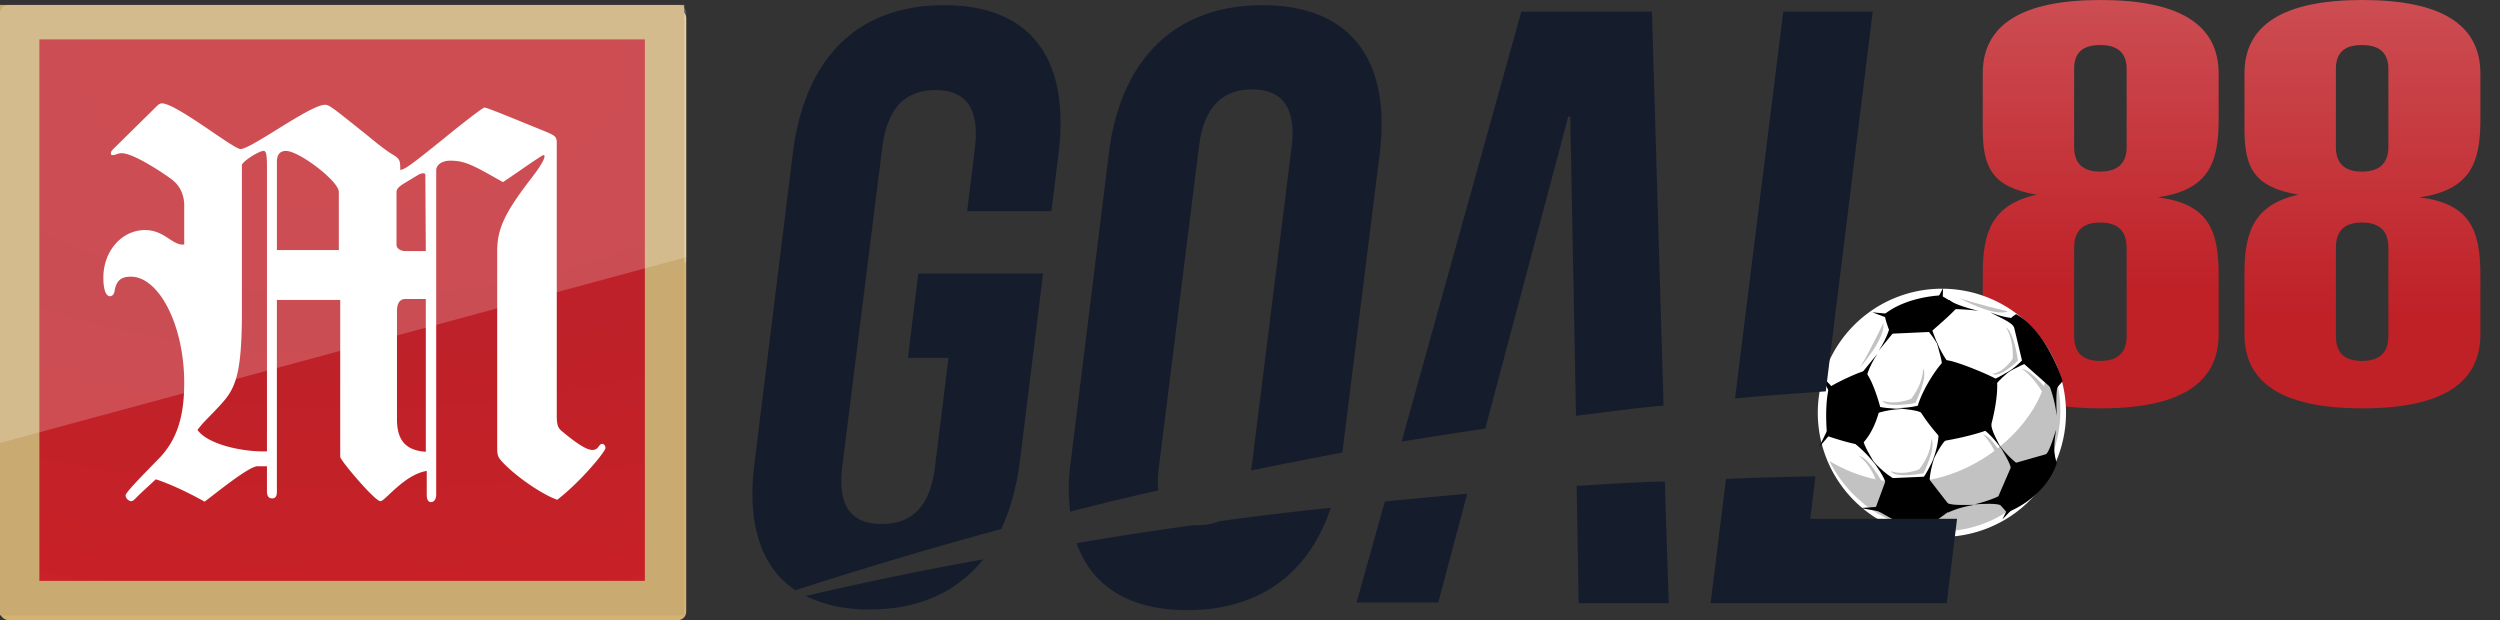 <svg width="129" height="32" viewBox="0 0 129 32" fill="none" xmlns="http://www.w3.org/2000/svg">
    <rect x="0" y="0" width="129" height="32" fill="#333333" stroke="none"/>
    <path d="M111.347 10.184c2.572-.382 3.135-1.713 3.135-3.991v-2.4c0-2.524-2.024-3.793-6.087-3.793s-6.086 1.27-6.086 3.792v2.83c0 1.987.441 3.027 2.784 3.424-2.343.52-2.784 1.973-2.784 4.098v3.104c0 2.554 2.023 3.823 6.086 3.823 4.063 0 6.087-1.269 6.087-3.823v-3.073c0-2.34-.563-3.67-3.135-3.991zm-2.982-1.33c-.898 0-1.339-.429-1.339-1.27V3.548c0-.826.441-1.224 1.339-1.224.913 0 1.369.413 1.369 1.224v4.036c0 .841-.456 1.27-1.369 1.27zm0 9.77c-.898 0-1.339-.427-1.339-1.268v-4.573c0-.871.441-1.3 1.339-1.3.913 0 1.369.429 1.369 1.3v4.572c0 .841-.456 1.27-1.369 1.27z" fill="url(#alc9mxlyta)"/>
    <path d="M124.853 10.184c2.572-.382 3.135-1.713 3.135-3.991v-2.4c0-2.524-2.024-3.793-6.087-3.793s-6.087 1.27-6.087 3.792v2.83c0 1.987.442 3.027 2.785 3.424-2.343.52-2.785 1.973-2.785 4.098v3.104c0 2.554 2.024 3.823 6.087 3.823s6.087-1.269 6.087-3.823v-3.073c0-2.34-.563-3.67-3.135-3.991zm-2.982-1.33c-.898 0-1.339-.429-1.339-1.27V3.548c0-.826.441-1.224 1.339-1.224.913 0 1.369.413 1.369 1.224v4.036c0 .841-.456 1.27-1.369 1.27zm0 9.77c-.898 0-1.339-.427-1.339-1.268v-4.573c0-.871.441-1.3 1.339-1.3.913 0 1.369.429 1.369 1.3v4.572c0 .841-.456 1.27-1.369 1.27z" fill="url(#pdjbiko2sb)"/>
    <path d="M106.066 23.876a6.404 6.404 0 1 0-11.777-5.033 6.404 6.404 0 0 0 11.777 5.033z" fill="#fff"/>
    <path d="M103.299 26.568c2.825-1.672 3.814-5.298 2.331-8.264.541 3.46-5.462 8.923-11.23 5.486.07.164.165.306.259.47 1.813 3.014 5.674 4.05 8.64 2.308z" fill="#C2C2C2"/>
    <path d="M98.944 20.988c.235-.872 1.036-2.096 1.412-2.402.424-.047 2.567.871 2.661.989.07.118.094 1.06-.33 2.566-1.036.4-2.401.612-2.401.612s-.8-.8-1.342-1.765zM99.627 17.127l-2.072.094s-.282-.66-.306-1.012c1.154-.918 2.896-.966 2.896-.966s.8.424.847.613c-.282.353-1.365 1.271-1.365 1.271zM94.377 20c.306-.236 1.742-.895 1.86-.848.447.541.777 1.836.777 1.836s-.212 1.224-.966 1.954c-.4.023-1.765-.447-1.765-.447s-.165-1.507.094-2.496zM104.359 18.704s-.447-1.907-.565-2.33l.236-.165c1.648.941 2.401 3.46 2.401 3.46l-.424.495-1.648-1.46zM103.017 25.837l.824-1.907 2.143-.612.141.589s-.424 1.648-2.566 2.543a31.658 31.658 0 0 0-.542-.613zM96.754 26.285l.589-1.601 2.095-.094 1.295 1.671s-1.577 1.177-1.742 1.177c-.165.024-2.237-1.153-2.237-1.153z" fill="#000"/>
    <path d="m94.4 20.235-.494-.942.66.706-.165.236zM94.542 22.282l-.683.8.424-.87.259.07zM97.602 16.491l-.989-.377.966.095.023.282zM100.239 15.479l.023-.612-.235.447.212.165zM97.037 26.402l-1.036-.188.966-.07.07.258zM99.062 27.18l.282.588-.424-.353.142-.236zM95.954 19.387s.706-.871.918-1.13c-.494.753-.588 1.295-.588 1.295l-.33-.165zM97.862 16.962l-.919 1.13c.495-.754.589-1.295.589-1.295l.33.165zM102.758 21.906c-.024.282.376.989.541 1.295-.494-.73-.965-1.06-.965-1.06s.118-.282.424-.235zM99.627 16.562c-.047.282.282 1.036.424 1.342-.424-.777-.871-1.154-.871-1.154s.164-.282.447-.188z" fill="#000"/>
    <path d="M103.77 24.26c.024-.282-.424-.965-.588-1.271.541.706 1.012 1.012 1.012 1.012s-.141.283-.424.26zM106.219 19.834c-.165.236-.095 1.271-.095 1.625a6.425 6.425 0 0 0-.4-1.625s.259-.188.495 0zM104.383 25.65c-.165.235-1.06 1.153-1.06 1.153l.565-1.154s.283-.188.495 0zM105.56 23.46c.211-.189.423-.966.541-1.295-.165.87-.071 1.436-.071 1.436s-.306.118-.47-.141zM100.592 15.479c.189.212 1.177.494 1.531.565-.895-.118-1.625-.094-1.625-.094s-.141-.283.094-.471zM103.912 16.868c-.118-.26-.918-.565-1.201-.753.824.353 1.46.306 1.46.306s0 .353-.259.447zM100.475 22.66c-.259.14-.612.87-.777 1.177.329-.825.329-1.39.329-1.39s.33-.07.448.212z" fill="#000"/>
    <path d="M99.086 24.802c.235-.142.565-.895.73-1.201-.283.848-.26 1.413-.26 1.413s-.352.047-.47-.212zM99.226 21.341c-.211-.188-1.035-.236-1.389-.283.895 0 1.413-.211 1.413-.211s.165.282-.024.494z" fill="#000"/>
    <path d="M96.707 20.894c.236.164 1.06.188 1.39.211-.895.047-1.413.283-1.413.283s-.165-.283.023-.494zM103.252 26.073c-.259-.118-1.012-.07-1.365-.047.871-.212 1.295-.447 1.295-.447s.211.235.07.494zM100.474 25.955c.236.142 1.06.094 1.413.094-.895.142-1.366.4-1.366.4s-.211-.258-.047-.494zM104.877 18.68c-.282-.023-.988.377-1.294.542.729-.494 1.059-.965 1.059-.965s.282.141.235.424z" fill="#000"/>
    <path d="M102.523 19.67c.283.023.965-.424 1.271-.59-.706.542-1.012 1.013-1.012 1.013s-.306-.118-.259-.424zM96.143 22.683c0 .282.447.965.612 1.271-.542-.706-1.154-1.153-1.154-1.153s.259-.165.542-.118z" fill="#000"/>
    <path d="M97.296 24.966c0-.282-.494-.941-.683-1.224.589.683 1.083.942 1.083.942s-.094.306-.4.282zM100.192 19.034c.094-.283-.189-1.06-.26-1.39.354.825.73 1.225.73 1.225s-.188.282-.47.165z" fill="#000"/>
    <path d="M102.334 22.424c.518.142 1.106 1.319 1.106 1.319l-.282.117c-.024 0-.188-.776-.824-1.436zM99.65 22.636c.283.447-.4 1.79-.4 1.79l-.306-.095c0-.024.706-.753.706-1.695z" fill="#C2C2C2"/>
    <path d="M97.555 24.308c.236.4 1.672.117 1.672.117l.047-.306s-.942.471-1.719.189zM99.227 19.01c.283.448-.4 1.79-.4 1.79l-.306-.095c0-.023.706-.776.706-1.695z" fill="#C2C2C2"/>
    <path d="M97.131 20.682c.236.4 1.672.118 1.672.118l.047-.306s-.942.447-1.719.188zM103.512 16.892c.424.259.612 1.718.612 1.718l-.283.047s.142-.965-.329-1.765z" fill="#C2C2C2"/>
    <path d="M102.805 19.293c.377.235 1.295-.66 1.295-.66l-.118-.305s-.471.847-1.177.965zM95.93 23.53c.495.071 1.2 1.366 1.2 1.366l-.235.141c-.023 0-.235-.941-.965-1.506z" fill="#C2C2C2"/>
    <path d="M96.166 26.026c.447.07.965-1.106.965-1.106l-.212-.236c-.023.024-.14.965-.753 1.342zM104.335 19.034c.518.047 1.484 1.318 1.484 1.318l-.259.188s-.471-.965-1.225-1.506zM95.978 18.963s.447-.73 1.2-2.283c.142.753-1.2 2.283-1.2 2.283zM101.11 15.385s.8.282 2.495.682c-.706.306-2.495-.682-2.495-.682z" fill="#C2C2C2"/>
    <path d="M0 .946C0 .714.206.508.464.508H34.97c.258 0 .438.206.438.438v30.616a.434.434 0 0 1-.438.438H.464C.206 32 0 31.794 0 31.562V.946z" fill="#D4B372"/>
    <path d="M1.752 2.699c0-.258.206-.438.464-.438h31.002c.258 0 .439.206.439.438v27.11a.434.434 0 0 1-.438.439H2.19c-.257 0-.463-.207-.463-.439V2.7h.025z" fill="url(#v4ki7155hc)"/>
    <path d="M26.26 22.826V8.96s.877-.516 1.779-1.701c0 0-1.134.438-1.598 0-.49-.438-1.443-1.83-1.443-1.83s-3.299 2.062-3.66 2.268V5.172h-.721v2.81s-.67.283-1.134-.104c-.49-.412-.928-.36-1.7-2.55 0 0-4.537 2.215-6.572 3.555-2.036 1.366-1.959 1.521-2.114 3.712 0 1.391.103 2.319-.438 2.345-.721-.026-2.01-.207-2.396 1.804-.207 1.005.257 1.752.747 1.83 0 0 .155-1.16 1.52-1.16.439 0 .593.103.619.953.026.567 0 1.804 0 2.448 0 .438-.077.902-.258 1.315-.154.309-.335.644-.618.747 0 0 1.572.026 2.783-1.185.412-.439.438-.928.49-2.32.051-1.391 0-9.406 0-9.406s.206-1.134 1.752-1.701v13.607s.232 2.835-1.624 2.99c-1.855-.078-1.778-.464-2.834-.645-1.005-.18-2.577.387-3.222 2.5-.025.077.078.18.155.103.283-.206.799-.464 1.366-.232.85.31 1.778.902 3.067.876 1.288-.025 3.479-.902 3.736-5.231.052-4.2.052-4.459.052-4.459h2.242v6.288s-1.34.902-1.392 1.882c0 .077.078.18.18.154.31-.077.62-.154.954-.18.361-.052 2.217 1.005 2.448 1.417.439.258 1.134-.644 1.47-.902.309-.257 2.628-1.932 3.401-2.319.438 0 .515.206.67 1.108.103.902.98 2.036 2.448 2.268l2.088-3.092c-.052-.155-1.856.025-2.242-1.572zm-9.818-7.835h-2.448V7.775c.438-.025.618-.103.928-.103.36.954 1.52 1.392 1.52 1.392v5.927zm3.891 9.613-1.288-.902V9.554c.49-.774 1.572-.954 1.572-.954v16.004h-.284zm3.35-1.444-2.267 1.418h-.078V17.67h2.346v5.49zm0-8.169h-2.345l.026-6.52c.438-.567 1.134-.618 1.134-.618.155.747 1.211 1.237 1.211 1.237v5.875h-.025v.026z" fill="#fff"/>
    <path opacity=".2" fill-rule="evenodd" clip-rule="evenodd" d="M.464.508C.206.508 0 .714 0 .946V23.11l35.41-9.587V.946a.434.434 0 0 0-.439-.438H.464z" fill="#fff"/>
    <path d="M41.038 30.456A233.213 233.213 0 0 1 51.665 27.3c.465-.997.797-2.192.964-3.52l1.195-9.665h-6.443l-.531 4.35h2.092l-.697 5.613c-.266 2.192-1.296 2.956-2.757 2.956s-2.291-.797-2.026-2.956l2.06-16.44c.265-2.191 1.295-2.988 2.756-2.988 1.461 0 2.291.83 2.026 2.989l-.399 3.255h4.35l.366-2.956C55.22 3.057 53.226.267 48.71.267c-4.517 0-7.207 2.79-7.805 7.672l-1.96 15.841c-.431 3.189.3 5.48 2.093 6.676zM41.569 30.754c.896.432 1.96.698 3.255.698 2.59 0 4.55-.897 5.911-2.59a175.848 175.848 0 0 0-9.166 1.892zM59.769 25.308a5.226 5.226 0 0 1 .033-1.229l2.06-16.472c.265-2.192 1.294-2.99 2.756-2.99 1.46 0 2.291.831 2.026 2.99l-2.06 16.472c0 .067-.033.133-.033.2 1.594-.333 3.188-.631 4.716-.93l1.926-15.41C71.791 3.057 69.666.267 65.15.267c-4.517 0-7.34 2.79-7.937 7.672l-1.96 15.841a9.978 9.978 0 0 0-.033 2.624c1.528-.398 3.055-.764 4.55-1.096zM62.89 26.902c-.332.133-.697.2-1.096.2h-.265c-2.093.298-4.118.597-5.978.93.797 2.224 2.723 3.453 5.712 3.453 3.72 0 6.277-1.893 7.406-5.28-1.993.199-3.919.432-5.779.697zM76.64 22.12l4.284-16.108h.1l.298 15.443c1.594-.199 3.089-.398 4.517-.531L85.241.599H78.5l-6.177 22.185c1.462-.233 2.923-.465 4.318-.664zM71.458 25.872l-1.46 5.215h4.217l1.494-5.613c-1.428.133-2.856.266-4.25.398zM81.356 25.075l.1 6.045h4.649l-.2-6.277c-1.527.033-3.055.133-4.55.232zM94.21 20.193 96.633.6h-4.617l-2.49 19.96c1.76-.166 3.32-.266 4.682-.366zM93.677 24.577c-1.56.033-3.088.067-4.616.133l-.797 6.41h12.189l.531-4.35h-7.572l.265-2.193z" fill="#151D2D"/>
    <path d="M35.307.254H0v31.498h35.307V.254z" fill="#C9AA71"/>
    <path d="M33.275 2.032H2.032v27.941h31.243V2.032z" fill="url(#wmxf4kpfdd)"/>
    <path d="M14.287 15.477v9.88c0 .216-.048.36-.243.36-.196 0-.269-.144-.269-.36v-1.299h-.488c-.463 0-2.293 1.515-2.732 1.827-.805-.457-1.781-.913-2.513-1.154-.415.385-.707.65-.903.841-.195.193-.268.289-.366.289-.146 0-.292-.168-.292-.288 0-.12.292-.457 1.683-1.875.951-.962 1.342-2.164 1.342-3.942 0-2.957-1.293-5.48-2.757-5.48-.488 0-.732.192-.83.697-.024.24-.146.312-.243.312-.22 0-.342-.36-.342-.961 0-1.37.951-2.452 2.147-2.452 1.025 0 1.415.817 2.025.745v-2.019c0-.505-.195-.961-.561-1.274-.317-.264-2.025-1.418-2.66-1.418-.22 0-.317.096-.463.096-.098 0-.098-.024-.098-.096 0-.096.05-.144.22-.313L8.09 5.478c.097-.096.17-.144.268-.144.732 0 3.684 2.356 4.05 2.356.561 0 3.586-2.284 4.367-2.284.22 0 .44.192 2.098 1.514.268.217.83.698 1.318 1.01.439.264.463.312.463.841.268-.048.561-.264 2.293-1.658.488-.409 1.952-1.563 2.05-1.563.146 0 1.341.505 3.122 1.226.513.217.61.265.61.601v14.061c0 .457.05.625.244.794.83.697 1.318.985 1.586.985a.37.37 0 0 0 .268-.096c.147-.192.171-.216.244-.216.098 0 .171.096.171.216 0 .168-1.22 1.682-2.488 2.668-.757-.265-2.074-1.154-2.806-1.923-.244-.264-.293-.337-.293-.793V12.978c0-1.154.366-1.971 1.757-3.774.707-.913.756-1.202.634-1.202-.097 0-1.78 1.202-2.098 1.394-1.488-.841-1.927-1.105-2.708-1.105-.44 0-.732.216-.732.504v16.73c0 .216-.097.384-.268.384-.147 0-.22-.144-.22-.36v-1.25c-1.17.192-2.147 1.562-2.39 1.562-.293 0-2.074-2.115-2.074-2.284v-8.1h-3.27zm-.512-6.946c0-.553-.049-.745-.17-.745-.245 0-1.123.553-1.123.745v7.547c0 3.726-.439 4.11-1.415 5.144-.439.457-.56.553-.878.961.561.794 2.488 1.154 3.586 1.106V8.531zm.512 4.374h3.196V9.902c0-.553-2.049-2.115-2.732-2.115-.293 0-.463.192-.463.553v4.566zm7.661-3.87c0-.047-.024-.095-.098-.095a.604.604 0 0 0-.292.096l-.635.384c-.366.217-.463.337-.463.505v2.716c0 .192.244.313.439.313h1.073l-.024-3.918zm0 6.394h-1.025c-.292 0-.439.217-.439.625v5.577c0 1.105.464 1.61 1.488 1.682V15.43h-.024z" fill="#fff"/>
    <path opacity=".2" fill-rule="evenodd" clip-rule="evenodd" d="M.464.254C.206.254 0 .46 0 .692v22.163l35.41-9.586V.692a.434.434 0 0 0-.439-.438H.464z" fill="#fff"/>
    <defs>
        <radialGradient id="v4ki7155hc" cx="0" cy="0" r="1" gradientUnits="userSpaceOnUse" gradientTransform="matrix(56.643 0 0 49.702 18.467 3.73)">
            <stop stop-color="#BF2026"/>
            <stop offset=".505" stop-color="#BE2126"/>
            <stop offset="1" stop-color="#C62127"/>
        </radialGradient>
        <radialGradient id="wmxf4kpfdd" cx="0" cy="0" r="1" gradientUnits="userSpaceOnUse" gradientTransform="matrix(55.447 0 0 27.925 18.32 3.52)">
            <stop stop-color="#C12127"/>
            <stop offset=".505" stop-color="#BE2129"/>
            <stop offset="1" stop-color="#C82127"/>
        </radialGradient>
        <linearGradient id="alc9mxlyta" x1="108.395" y1="0" x2="108.395" y2="21.071" gradientUnits="userSpaceOnUse">
            <stop stop-color="#CC4D52"/>
            <stop offset=".708" stop-color="#BF2127"/>
        </linearGradient>
        <linearGradient id="pdjbiko2sb" x1="121.901" y1="0" x2="121.901" y2="21.071" gradientUnits="userSpaceOnUse">
            <stop stop-color="#CC4D52"/>
            <stop offset=".771" stop-color="#BF2127"/>
        </linearGradient>
    </defs>
</svg>
